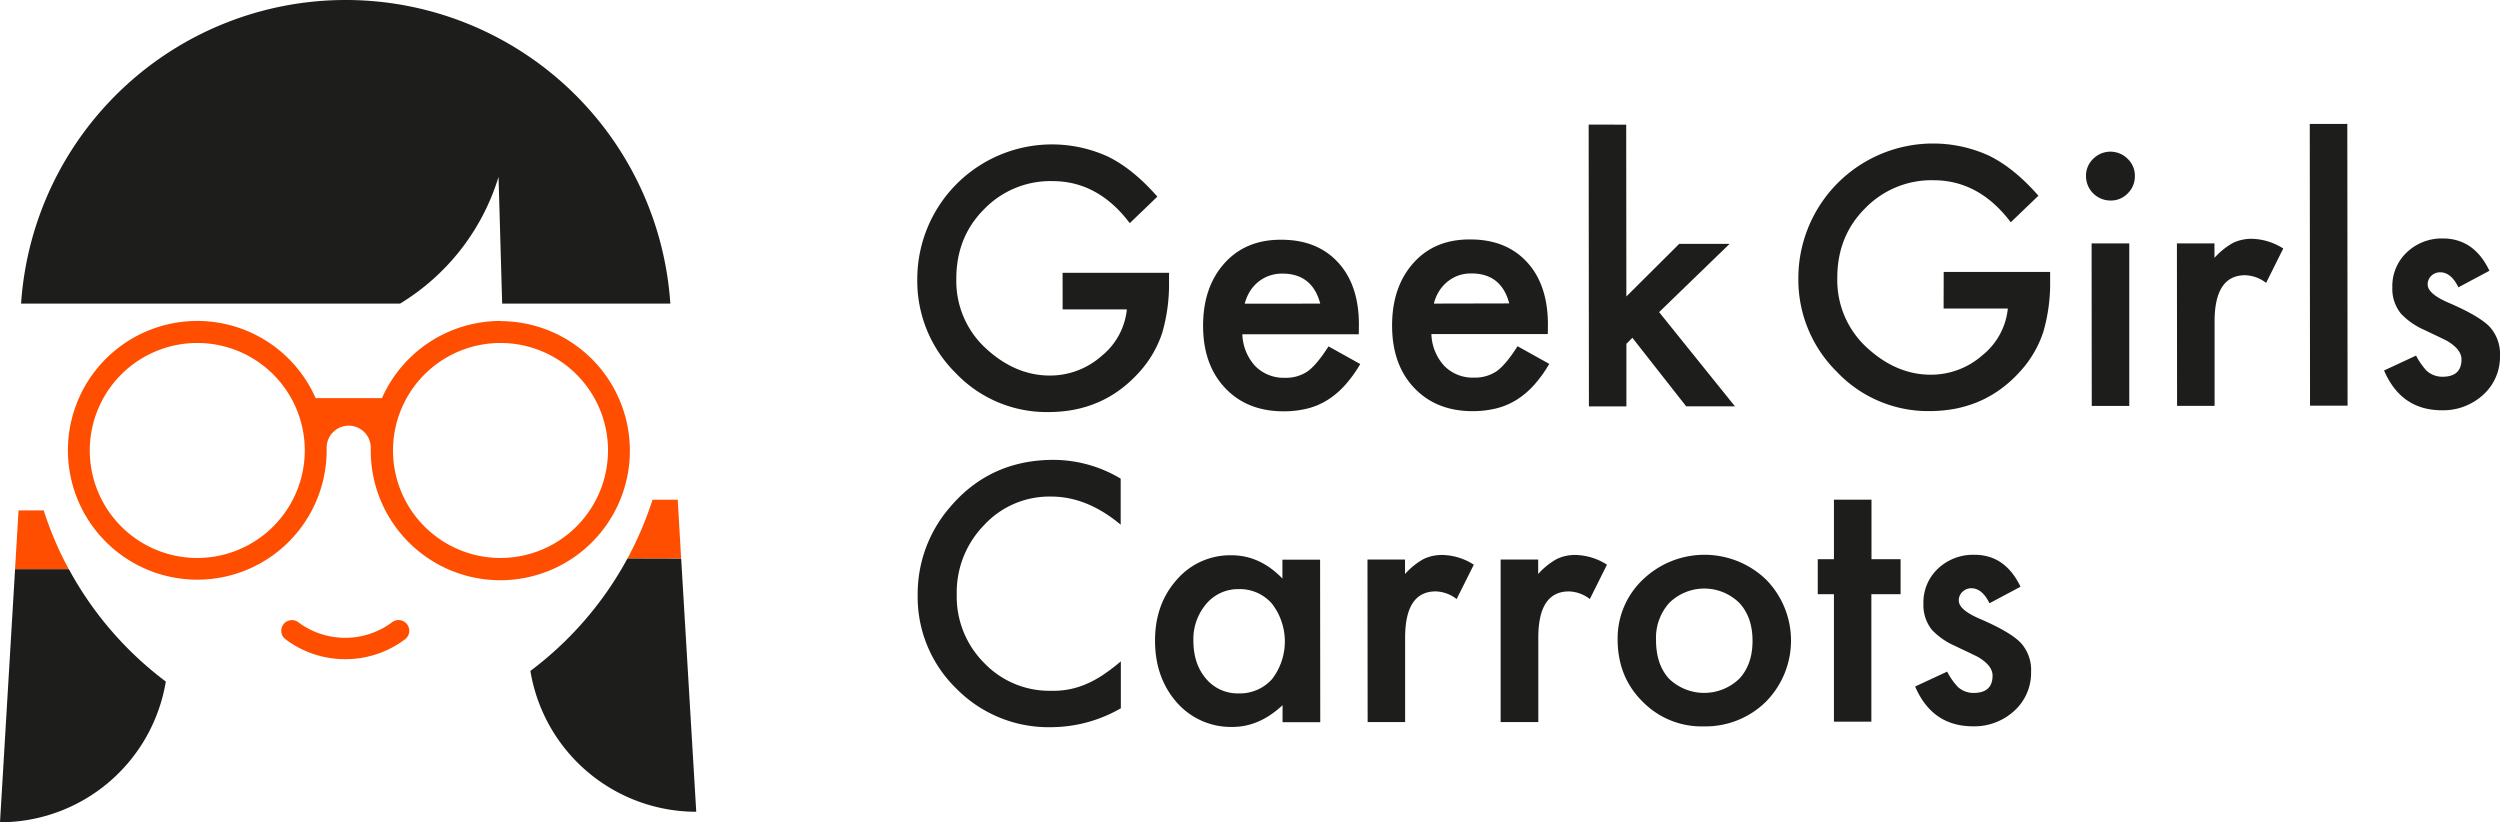 <svg xmlns="http://www.w3.org/2000/svg" viewBox="0 0 773.01 254.25"><defs><style>.cls-1{fill:#ff4e00;}.cls-2{fill:#1d1d1b;}</style></defs><title>Zasób 1</title><g id="Warstwa_2" data-name="Warstwa 2"><g id="Warstwa_3" data-name="Warstwa 3"><path class="cls-1" d="M194,172.7h16.61l-1.05-18.18h-7.8A106.9,106.9,0,0,1,194,172.7Z"/><path class="cls-1" d="M13.51,157.81H5.74L4.65,176H21.27A106.54,106.54,0,0,1,13.51,157.81Z"/><path class="cls-1" d="M106.75,203.82a30.53,30.53,0,0,1-18.46-6.15,3.29,3.29,0,0,1,3.95-5.27,24.23,24.23,0,0,0,29,0,3.29,3.29,0,0,1,4,5.27A30.56,30.56,0,0,1,106.75,203.82Z"/><path class="cls-2" d="M194,172.7a107.37,107.37,0,0,1-30,34.75A52,52,0,0,0,215.28,251h0l-4.66-78.26Z"/><path class="cls-2" d="M21.3,176H4.66L0,254.25H0a52,52,0,0,0,51.27-43.51A107.32,107.32,0,0,1,21.3,176Z"/><path class="cls-2" d="M123.71,93.87a69.56,69.56,0,0,0,30-37.78l.44-1.37,1.12,39.15h52A100.59,100.59,0,0,0,106.89,0h0A100.6,100.6,0,0,0,6.52,93.87Z"/><path class="cls-1" d="M154.73,99.24A40.1,40.1,0,0,0,118.1,123.1H97.6A40,40,0,1,0,101,139.29c0-.28,0-.56,0-.85h0a6.82,6.82,0,0,1,13.64,0h0c0,.29,0,.57,0,.85a40.06,40.06,0,1,0,40.06-40ZM61,172.53a33.24,33.24,0,1,1,33.24-33.24A33.28,33.28,0,0,1,61,172.53Zm93.76,0A33.24,33.24,0,1,1,188,139.29,33.28,33.28,0,0,1,154.73,172.53Z"/><path class="cls-2" d="M328.56,84.35l32.91,0V87a54.11,54.11,0,0,1-2.1,15.9,33.85,33.85,0,0,1-6.95,12q-11.09,12.5-28.21,12.51a38.8,38.8,0,0,1-28.64-12A40,40,0,0,1,283.63,86.2a41.65,41.65,0,0,1,59-37.76q7.74,3.81,15.23,12.36L349.33,69q-9.81-13-23.89-13a28.5,28.5,0,0,0-21.19,8.73q-8.56,8.58-8.55,21.47a28.25,28.25,0,0,0,9.57,21.92q8.93,8,19.35,8a24,24,0,0,0,15.93-6,21.28,21.28,0,0,0,7.88-14.46l-19.86,0Z"/><path class="cls-2" d="M420.14,103.36l-36,0a15.21,15.21,0,0,0,4,9.85,12.29,12.29,0,0,0,9.13,3.6,11.84,11.84,0,0,0,7.17-2.07q2.79-2.07,6.34-7.64l9.81,5.46a39.09,39.09,0,0,1-4.8,6.63,25.41,25.41,0,0,1-5.41,4.55,21.49,21.49,0,0,1-6.24,2.61,30.35,30.35,0,0,1-7.27.83q-11.25,0-18.06-7.21T372,100.72q0-11.93,6.59-19.3t17.63-7.29q11.08,0,17.55,7.05t6.41,19.44Zm-11.92-9.48q-2.45-9.28-11.72-9.28a12,12,0,0,0-4,.65,11.26,11.26,0,0,0-3.38,1.86,11.77,11.77,0,0,0-2.6,2.92,13.53,13.53,0,0,0-1.65,3.87Z"/><path class="cls-2" d="M478.59,103.3l-36,0a15.24,15.24,0,0,0,4,9.85,12.28,12.28,0,0,0,9.14,3.61,12,12,0,0,0,7.17-2.07c1.85-1.38,4-3.93,6.33-7.64l9.81,5.46a39.07,39.07,0,0,1-4.79,6.63,25.31,25.31,0,0,1-5.41,4.54,21.73,21.73,0,0,1-6.24,2.61,30.42,30.42,0,0,1-7.28.84q-11.23,0-18.06-7.21t-6.82-19.29q0-11.91,6.58-19.3t17.64-7.29q11.08,0,17.54,7.06t6.42,19.44Zm-11.93-9.48q-2.43-9.28-11.72-9.27a12,12,0,0,0-4,.64A11.71,11.71,0,0,0,445,90a13.48,13.48,0,0,0-1.64,3.87Z"/><path class="cls-2" d="M502.83,38.54l.05,53.13,16.33-16.26,15.58,0L513,96.51l23.45,29.13H521.37l-16.63-21.19-1.85,1.86,0,19.35H491.3l-.08-87.13Z"/><path class="cls-2" d="M601,84.08l32.91,0v2.63a54,54,0,0,1-2.1,15.89,33.65,33.65,0,0,1-6.95,12q-11.07,12.49-28.2,12.51A38.82,38.82,0,0,1,568,115a40,40,0,0,1-11.94-29.08,41.65,41.65,0,0,1,59-37.76q7.74,3.81,15.23,12.36l-8.55,8.21q-9.82-13-23.9-13a28.55,28.55,0,0,0-21.19,8.74q-8.57,8.58-8.55,21.47a28.25,28.25,0,0,0,9.57,21.92q8.92,8,19.35,8a24,24,0,0,0,15.93-6,21.23,21.23,0,0,0,7.88-14.45l-19.86,0Z"/><path class="cls-2" d="M645,54.38a7.17,7.17,0,0,1,2.21-5.26,7.52,7.52,0,0,1,10.68,0,7.12,7.12,0,0,1,2.22,5.31,7.31,7.31,0,0,1-2.21,5.37A7.13,7.13,0,0,1,652.62,62,7.56,7.56,0,0,1,645,54.38Zm13.38,20.88,0,50.25h-11.6l-.05-50.25Z"/><path class="cls-2" d="M673.11,75.25h11.61v4.48a22.34,22.34,0,0,1,5.67-4.59,13.15,13.15,0,0,1,6-1.3,18.82,18.82,0,0,1,9.6,3l-5.3,10.63a11.11,11.11,0,0,0-6.45-2.37q-9.5,0-9.48,14.35l0,26.05h-11.6Z"/><path class="cls-2" d="M725.8,38.31l.08,87.13H714.27l-.08-87.12Z"/><path class="cls-2" d="M769.74,83.72l-9.59,5.12c-1.52-3.1-3.39-4.64-5.63-4.64a3.82,3.82,0,0,0-2.73,1.06A3.54,3.54,0,0,0,750.65,88c0,1.92,2.24,3.83,6.72,5.72q9.23,4,12.44,7.31a12.55,12.55,0,0,1,3.2,9,15.81,15.81,0,0,1-5.35,12.18,18.34,18.34,0,0,1-12.59,4.65q-12.63,0-17.91-12.31l9.9-4.6a21.68,21.68,0,0,0,3.16,4.59,7.19,7.19,0,0,0,5,1.95q5.88,0,5.88-5.37c0-2.06-1.52-4-4.55-5.77-1.17-.59-2.34-1.15-3.51-1.7l-3.56-1.7a21.85,21.85,0,0,1-7.12-5,12.14,12.14,0,0,1-2.64-8.09,14.35,14.35,0,0,1,4.48-10.84,15.72,15.72,0,0,1,11.14-4.29Q765,73.76,769.74,83.72Z"/><path class="cls-2" d="M346.52,148v14.24q-10.42-8.72-21.57-8.7a27.45,27.45,0,0,0-20.68,8.84,29.75,29.75,0,0,0-8.44,21.47A29,29,0,0,0,304.32,205a27.91,27.91,0,0,0,20.75,8.59,25.29,25.29,0,0,0,10.77-2.07,31.28,31.28,0,0,0,5.14-2.79,59.46,59.46,0,0,0,5.59-4.24V219a43.45,43.45,0,0,1-21.66,5.85,40,40,0,0,1-29.16-11.89,39.48,39.48,0,0,1-12-29,40.89,40.89,0,0,1,10-27.14q12.38-14.61,32-14.63A40.65,40.65,0,0,1,346.52,148Z"/><path class="cls-2" d="M396.53,173.06h11.65l.05,50.25H396.57v-5.26q-7.17,6.7-15.42,6.72a22.25,22.25,0,0,1-17.24-7.52q-6.77-7.68-6.77-19.18,0-11.3,6.74-18.84a21.77,21.77,0,0,1,16.91-7.54q8.77,0,15.74,7.2Zm-27.53,25q0,7.22,3.88,11.76a12.71,12.71,0,0,0,10,4.58A13.36,13.36,0,0,0,393.31,210a19.11,19.11,0,0,0,0-23.32A13.13,13.13,0,0,0,383,182.16a12.85,12.85,0,0,0-10,4.54A16.8,16.8,0,0,0,369,198.06Z"/><path class="cls-2" d="M422.83,173h11.61v4.49a21.86,21.86,0,0,1,5.67-4.6,13,13,0,0,1,6-1.29,18.7,18.7,0,0,1,9.6,3l-5.31,10.63a11.09,11.09,0,0,0-6.45-2.37q-9.49,0-9.48,14.35l0,26.05H422.88Z"/><path class="cls-2" d="M464,173h11.61v4.49a22.2,22.2,0,0,1,5.67-4.6,13,13,0,0,1,6-1.29,18.7,18.7,0,0,1,9.6,3l-5.3,10.63a11,11,0,0,0-6.45-2.36q-9.49,0-9.48,14.34l0,26.06H464Z"/><path class="cls-2" d="M500.18,197.73A25,25,0,0,1,508,179.2a27.48,27.48,0,0,1,38.07,0A26.91,26.91,0,0,1,546,217a26.62,26.62,0,0,1-19.23,7.6,25.48,25.48,0,0,1-18.94-7.72Q500.19,209.29,500.18,197.73Zm11.87.19q0,7.54,4,11.92a15.65,15.65,0,0,0,21.77,0q4.08-4.4,4.07-11.72t-4.09-11.7a15.43,15.43,0,0,0-21.66,0A16.16,16.16,0,0,0,512.05,197.92Z"/><path class="cls-2" d="M578.63,183.73l0,39.41H567.06l0-39.41h-5V172.91h5l0-18.42h11.61V172.9h9v10.83Z"/><path class="cls-2" d="M624.75,181.42l-9.59,5.11c-1.52-3.09-3.39-4.64-5.63-4.64A3.91,3.91,0,0,0,606.8,183a3.5,3.5,0,0,0-1.13,2.71q0,2.9,6.71,5.72,9.23,4,12.44,7.32a12.52,12.52,0,0,1,3.2,9,15.81,15.81,0,0,1-5.35,12.18,18.23,18.23,0,0,1-12.58,4.65q-12.65,0-17.92-12.31l9.9-4.6a21.13,21.13,0,0,0,3.16,4.59,7.15,7.15,0,0,0,5,2q5.88,0,5.88-5.37c0-2.07-1.52-4-4.55-5.78-1.17-.58-2.34-1.15-3.51-1.7s-2.35-1.11-3.56-1.7a21.7,21.7,0,0,1-7.12-4.94,12.24,12.24,0,0,1-2.64-8.1,14.32,14.32,0,0,1,4.48-10.83,15.77,15.77,0,0,1,11.14-4.3Q620,171.47,624.75,181.42Z"/></g></g></svg>